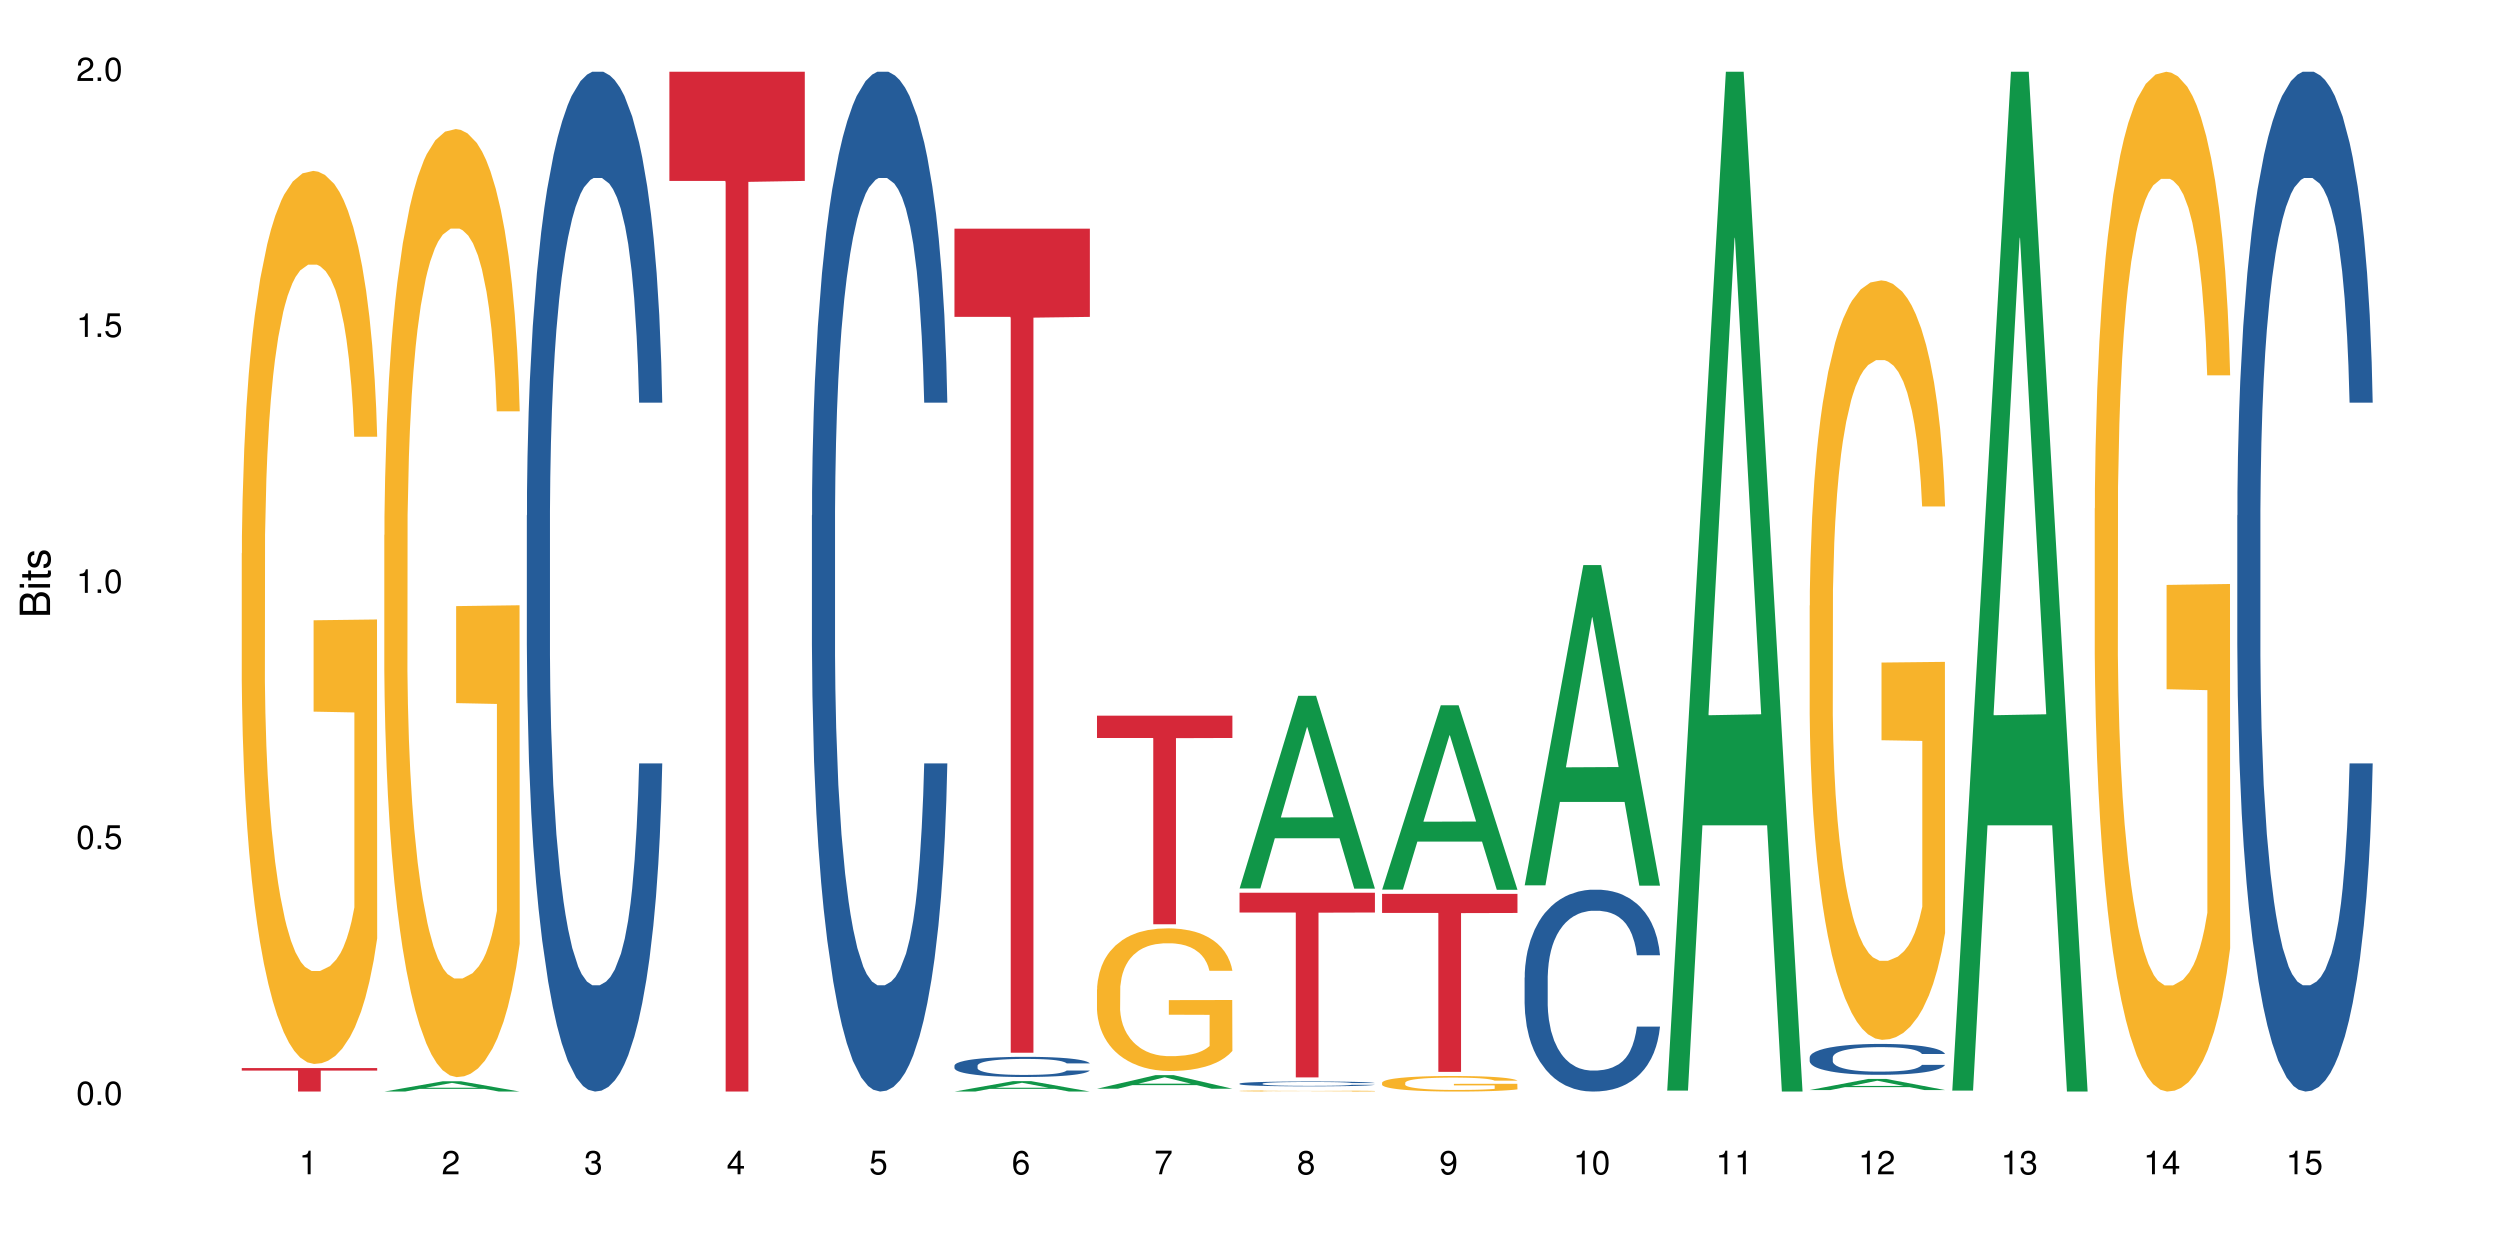 <?xml version="1.0" encoding="UTF-8"?>
<svg xmlns="http://www.w3.org/2000/svg" xmlns:xlink="http://www.w3.org/1999/xlink" width="720pt" height="360pt" viewBox="0 0 720 360" version="1.1">
<defs>
<g>
<symbol overflow="visible" id="glyph0-0">
<path style="stroke:none;" d=""/>
</symbol>
<symbol overflow="visible" id="glyph0-1">
<path style="stroke:none;" d="M 2.641 -6.797 C 2 -6.797 1.422 -6.531 1.078 -6.047 C 0.641 -5.453 0.406 -4.547 0.406 -3.297 C 0.406 -1 1.188 0.219 2.641 0.219 C 4.078 0.219 4.859 -1 4.859 -3.234 C 4.859 -4.562 4.656 -5.438 4.203 -6.047 C 3.844 -6.531 3.281 -6.797 2.641 -6.797 Z M 2.641 -6.047 C 3.547 -6.047 4 -5.125 4 -3.312 C 4 -1.375 3.562 -0.484 2.625 -0.484 C 1.734 -0.484 1.281 -1.422 1.281 -3.281 C 1.281 -5.141 1.734 -6.047 2.641 -6.047 Z M 2.641 -6.047 "/>
</symbol>
<symbol overflow="visible" id="glyph0-2">
<path style="stroke:none;" d="M 1.828 -1 L 0.828 -1 L 0.828 0 L 1.828 0 Z M 1.828 -1 "/>
</symbol>
<symbol overflow="visible" id="glyph0-3">
<path style="stroke:none;" d="M 4.562 -6.797 L 1.062 -6.797 L 0.547 -3.094 L 1.328 -3.094 C 1.719 -3.562 2.047 -3.734 2.578 -3.734 C 3.484 -3.734 4.062 -3.109 4.062 -2.094 C 4.062 -1.125 3.484 -0.531 2.578 -0.531 C 1.828 -0.531 1.375 -0.906 1.188 -1.672 L 0.328 -1.672 C 0.453 -1.109 0.547 -0.844 0.75 -0.594 C 1.125 -0.078 1.828 0.219 2.594 0.219 C 3.969 0.219 4.922 -0.781 4.922 -2.219 C 4.922 -3.562 4.031 -4.484 2.719 -4.484 C 2.25 -4.484 1.859 -4.359 1.469 -4.062 L 1.734 -5.969 L 4.562 -5.969 Z M 4.562 -6.797 "/>
</symbol>
<symbol overflow="visible" id="glyph0-4">
<path style="stroke:none;" d="M 2.484 -4.844 L 2.484 0 L 3.328 0 L 3.328 -6.797 L 2.766 -6.797 C 2.469 -5.75 2.281 -5.609 0.984 -5.453 L 0.984 -4.844 Z M 2.484 -4.844 "/>
</symbol>
<symbol overflow="visible" id="glyph0-5">
<path style="stroke:none;" d="M 4.859 -0.828 L 1.281 -0.828 C 1.359 -1.391 1.672 -1.75 2.5 -2.234 L 3.469 -2.75 C 4.406 -3.266 4.906 -3.969 4.906 -4.812 C 4.906 -5.375 4.672 -5.906 4.266 -6.266 C 3.859 -6.625 3.375 -6.797 2.719 -6.797 C 1.859 -6.797 1.219 -6.5 0.844 -5.922 C 0.609 -5.562 0.5 -5.125 0.484 -4.438 L 1.328 -4.438 C 1.359 -4.906 1.406 -5.188 1.531 -5.406 C 1.75 -5.812 2.188 -6.062 2.703 -6.062 C 3.469 -6.062 4.031 -5.516 4.031 -4.781 C 4.031 -4.25 3.719 -3.797 3.125 -3.438 L 2.234 -2.938 C 0.812 -2.141 0.406 -1.5 0.328 0 L 4.859 0 Z M 4.859 -0.828 "/>
</symbol>
<symbol overflow="visible" id="glyph0-6">
<path style="stroke:none;" d="M 2.125 -3.125 L 2.578 -3.125 C 3.516 -3.125 3.984 -2.703 3.984 -1.891 C 3.984 -1.031 3.469 -0.531 2.578 -0.531 C 1.656 -0.531 1.203 -0.984 1.156 -1.969 L 0.312 -1.969 C 0.344 -1.422 0.438 -1.078 0.609 -0.766 C 0.953 -0.109 1.625 0.219 2.547 0.219 C 3.953 0.219 4.859 -0.609 4.859 -1.906 C 4.859 -2.766 4.516 -3.25 3.703 -3.516 C 4.344 -3.766 4.656 -4.25 4.656 -4.938 C 4.656 -6.109 3.875 -6.797 2.578 -6.797 C 1.203 -6.797 0.484 -6.047 0.453 -4.609 L 1.297 -4.609 C 1.312 -5.016 1.344 -5.25 1.453 -5.453 C 1.641 -5.828 2.062 -6.062 2.594 -6.062 C 3.344 -6.062 3.797 -5.625 3.797 -4.906 C 3.797 -4.422 3.609 -4.141 3.25 -3.984 C 3.016 -3.891 2.719 -3.844 2.125 -3.844 Z M 2.125 -3.125 "/>
</symbol>
<symbol overflow="visible" id="glyph0-7">
<path style="stroke:none;" d="M 3.141 -1.625 L 3.141 0 L 3.984 0 L 3.984 -1.625 L 4.984 -1.625 L 4.984 -2.391 L 3.984 -2.391 L 3.984 -6.797 L 3.359 -6.797 L 0.266 -2.516 L 0.266 -1.625 Z M 3.141 -2.391 L 1 -2.391 L 3.141 -5.359 Z M 3.141 -2.391 "/>
</symbol>
<symbol overflow="visible" id="glyph0-8">
<path style="stroke:none;" d="M 4.781 -5.031 C 4.609 -6.141 3.891 -6.797 2.844 -6.797 C 2.094 -6.797 1.422 -6.438 1.031 -5.828 C 0.609 -5.172 0.406 -4.344 0.406 -3.094 C 0.406 -1.953 0.578 -1.234 0.984 -0.625 C 1.359 -0.078 1.953 0.219 2.703 0.219 C 3.984 0.219 4.922 -0.734 4.922 -2.078 C 4.922 -3.344 4.062 -4.234 2.844 -4.234 C 2.172 -4.234 1.641 -3.969 1.281 -3.469 C 1.281 -5.125 1.828 -6.047 2.797 -6.047 C 3.391 -6.047 3.797 -5.672 3.938 -5.031 Z M 2.734 -3.484 C 3.547 -3.484 4.062 -2.922 4.062 -2 C 4.062 -1.156 3.484 -0.531 2.703 -0.531 C 1.922 -0.531 1.328 -1.188 1.328 -2.047 C 1.328 -2.891 1.906 -3.484 2.734 -3.484 Z M 2.734 -3.484 "/>
</symbol>
<symbol overflow="visible" id="glyph0-9">
<path style="stroke:none;" d="M 4.984 -6.797 L 0.438 -6.797 L 0.438 -5.969 L 4.109 -5.969 C 2.5 -3.656 1.828 -2.234 1.328 0 L 2.219 0 C 2.594 -2.172 3.453 -4.047 4.984 -6.094 Z M 4.984 -6.797 "/>
</symbol>
<symbol overflow="visible" id="glyph0-10">
<path style="stroke:none;" d="M 3.75 -3.578 C 4.453 -4 4.688 -4.344 4.688 -4.984 C 4.688 -6.047 3.844 -6.797 2.641 -6.797 C 1.438 -6.797 0.594 -6.047 0.594 -4.984 C 0.594 -4.359 0.828 -4.016 1.516 -3.578 C 0.734 -3.203 0.359 -2.641 0.359 -1.891 C 0.359 -0.641 1.297 0.219 2.641 0.219 C 3.984 0.219 4.922 -0.641 4.922 -1.875 C 4.922 -2.641 4.531 -3.203 3.75 -3.578 Z M 2.641 -6.047 C 3.359 -6.047 3.812 -5.625 3.812 -4.969 C 3.812 -4.344 3.344 -3.922 2.641 -3.922 C 1.922 -3.922 1.453 -4.344 1.453 -4.984 C 1.453 -5.625 1.922 -6.047 2.641 -6.047 Z M 2.641 -3.203 C 3.484 -3.203 4.062 -2.672 4.062 -1.875 C 4.062 -1.062 3.484 -0.531 2.625 -0.531 C 1.797 -0.531 1.219 -1.078 1.219 -1.875 C 1.219 -2.672 1.797 -3.203 2.641 -3.203 Z M 2.641 -3.203 "/>
</symbol>
<symbol overflow="visible" id="glyph0-11">
<path style="stroke:none;" d="M 0.516 -1.547 C 0.672 -0.438 1.406 0.219 2.438 0.219 C 3.188 0.219 3.859 -0.141 4.266 -0.75 C 4.688 -1.406 4.891 -2.25 4.891 -3.484 C 4.891 -4.625 4.703 -5.359 4.312 -5.953 C 3.938 -6.5 3.344 -6.797 2.594 -6.797 C 1.297 -6.797 0.359 -5.844 0.359 -4.516 C 0.359 -3.25 1.234 -2.344 2.453 -2.344 C 3.094 -2.344 3.562 -2.578 4.016 -3.109 C 4 -1.453 3.469 -0.531 2.5 -0.531 C 1.906 -0.531 1.484 -0.906 1.359 -1.547 Z M 2.578 -6.062 C 3.375 -6.062 3.969 -5.406 3.969 -4.531 C 3.969 -3.688 3.375 -3.094 2.547 -3.094 C 1.734 -3.094 1.234 -3.672 1.234 -4.578 C 1.234 -5.438 1.797 -6.062 2.578 -6.062 Z M 2.578 -6.062 "/>
</symbol>
<symbol overflow="visible" id="glyph1-0">
<path style="stroke:none;" d=""/>
</symbol>
<symbol overflow="visible" id="glyph1-1">
<path style="stroke:none;" d="M 0 -0.953 L 0 -4.891 C 0 -5.719 -0.234 -6.344 -0.734 -6.797 C -1.188 -7.234 -1.812 -7.469 -2.5 -7.469 C -3.547 -7.469 -4.188 -7 -4.625 -5.875 C -4.984 -6.672 -5.641 -7.094 -6.531 -7.094 C -7.156 -7.094 -7.734 -6.859 -8.141 -6.391 C -8.562 -5.938 -8.75 -5.344 -8.75 -4.5 L -8.75 -0.953 Z M -4.984 -2.062 L -7.766 -2.062 L -7.766 -4.219 C -7.766 -4.844 -7.688 -5.203 -7.453 -5.5 C -7.219 -5.812 -6.859 -5.969 -6.375 -5.969 C -5.906 -5.969 -5.531 -5.812 -5.297 -5.5 C -5.062 -5.203 -4.984 -4.844 -4.984 -4.219 Z M -0.984 -2.062 L -4 -2.062 L -4 -4.781 C -4 -5.328 -3.859 -5.688 -3.578 -5.953 C -3.297 -6.219 -2.922 -6.359 -2.484 -6.359 C -2.062 -6.359 -1.688 -6.219 -1.406 -5.953 C -1.109 -5.688 -0.984 -5.328 -0.984 -4.781 Z M -0.984 -2.062 "/>
</symbol>
<symbol overflow="visible" id="glyph1-2">
<path style="stroke:none;" d="M -6.281 -1.797 L -6.281 -0.797 L 0 -0.797 L 0 -1.797 Z M -8.75 -1.797 L -8.75 -0.797 L -7.484 -0.797 L -7.484 -1.797 Z M -8.75 -1.797 "/>
</symbol>
<symbol overflow="visible" id="glyph1-3">
<path style="stroke:none;" d="M -6.281 -3.047 L -6.281 -2.016 L -8.016 -2.016 L -8.016 -1.016 L -6.281 -1.016 L -6.281 -0.172 L -5.469 -0.172 L -5.469 -1.016 L -0.719 -1.016 C -0.078 -1.016 0.281 -1.453 0.281 -2.234 C 0.281 -2.469 0.25 -2.719 0.188 -3.047 L -0.641 -3.047 C -0.609 -2.922 -0.594 -2.766 -0.594 -2.562 C -0.594 -2.141 -0.719 -2.016 -1.156 -2.016 L -5.469 -2.016 L -5.469 -3.047 Z M -6.281 -3.047 "/>
</symbol>
<symbol overflow="visible" id="glyph1-4">
<path style="stroke:none;" d="M -4.531 -5.25 C -5.766 -5.25 -6.469 -4.422 -6.469 -2.969 C -6.469 -1.516 -5.719 -0.562 -4.547 -0.562 C -3.562 -0.562 -3.094 -1.062 -2.734 -2.562 L -2.516 -3.484 C -2.344 -4.188 -2.094 -4.469 -1.625 -4.469 C -1.047 -4.469 -0.641 -3.875 -0.641 -3 C -0.641 -2.453 -0.797 -2 -1.062 -1.75 C -1.25 -1.594 -1.422 -1.531 -1.875 -1.469 L -1.875 -0.406 C -0.422 -0.453 0.281 -1.266 0.281 -2.922 C 0.281 -4.5 -0.5 -5.516 -1.719 -5.516 C -2.656 -5.516 -3.172 -4.984 -3.469 -3.734 L -3.703 -2.766 C -3.891 -1.953 -4.156 -1.609 -4.594 -1.609 C -5.172 -1.609 -5.547 -2.125 -5.547 -2.938 C -5.547 -3.75 -5.203 -4.172 -4.531 -4.203 Z M -4.531 -5.25 "/>
</symbol>
</g>
</defs>
<g id="surface42174">
<rect x="0" y="0" width="720" height="360" style="fill:rgb(100%,100%,100%);fill-opacity:1;stroke:none;"/>
<path style=" stroke:none;fill-rule:nonzero;fill:rgb(96.863%,70.196%,16.863%);fill-opacity:1;" d="M 69.629 159.379 L 69.676 159.145 L 69.676 154.445 L 69.867 143.875 L 70.344 129.312 L 70.961 117.332 L 71.625 107.938 L 72.055 103.004 L 72.77 95.957 L 73.387 90.789 L 74.957 80.219 L 76.953 70.355 L 78.047 66.125 L 79.285 62.133 L 81.043 57.672 L 81.852 56.027 L 84.324 52.27 L 87.133 49.918 L 90.223 49.215 L 91.648 49.449 L 93.598 50.391 L 96.262 52.973 L 97.785 55.32 L 98.973 57.672 L 100.211 60.723 L 101.73 65.422 L 103.16 71.059 L 104.301 76.695 L 105.441 83.742 L 106.391 91.262 L 107.199 99.48 L 107.914 109.348 L 108.344 117.566 L 108.629 125.789 L 102.016 125.789 L 101.637 117.566 L 101.207 111.227 L 100.496 103.473 L 99.781 97.836 L 99.066 93.375 L 97.738 87.266 L 96.594 83.508 L 95.168 80.219 L 93.789 78.105 L 92.219 76.695 L 91.27 76.227 L 88.746 76.227 L 86.465 77.871 L 85.133 79.75 L 84.184 81.629 L 82.852 85.152 L 82.043 87.973 L 81.566 89.852 L 80.141 97.133 L 79.188 103.711 L 78.664 108.172 L 78 115.219 L 77.523 121.562 L 77 130.957 L 76.715 138.004 L 76.336 153.977 L 76.289 196.258 L 76.43 205.184 L 76.715 214.812 L 77.098 223.27 L 77.668 232.195 L 78.238 239.008 L 79.234 248.168 L 80.094 254.273 L 80.758 258.27 L 82.043 264.609 L 82.566 266.723 L 83.801 270.953 L 85.086 274.238 L 86.656 277.059 L 87.844 278.469 L 89.746 279.645 L 92.172 279.645 L 95.027 278.234 L 96.832 276.355 L 98.07 274.477 L 98.879 272.832 L 99.875 270.246 L 100.59 267.898 L 101.258 265.312 L 102.062 261.32 L 102.062 205.184 L 90.316 204.949 L 90.316 178.641 L 108.578 178.406 L 108.629 270.246 L 107.629 276.59 L 106.391 282.695 L 105.203 287.395 L 103.965 291.387 L 102.207 295.852 L 100.781 298.668 L 98.594 301.957 L 96.594 304.07 L 94.504 305.48 L 92.648 306.184 L 90.461 306.422 L 88.512 305.949 L 86.418 304.543 L 84.754 302.66 L 83.23 300.312 L 81.711 297.258 L 79.809 292.328 L 78.57 288.332 L 77.285 283.402 L 76.004 277.527 L 74.859 271.188 L 74.102 266.254 L 73.34 260.617 L 72.531 253.57 L 71.77 245.582 L 71.199 238.301 L 70.676 230.082 L 70.297 222.328 L 69.914 211.758 L 69.723 203.305 L 69.629 196.02 Z M 69.629 159.379 "/>
<path style=" stroke:none;fill-rule:nonzero;fill:rgb(83.922%,15.686%,22.353%);fill-opacity:1;" d="M 69.629 307.602 L 108.629 307.602 L 108.629 308.324 L 92.375 308.332 L 92.375 314.371 L 85.836 314.371 L 85.836 308.336 L 85.742 308.324 L 69.629 308.324 Z M 69.629 307.602 "/>
<path style=" stroke:none;fill-rule:nonzero;fill:rgb(6.275%,58.824%,28.235%);fill-opacity:1;" d="M 110.68 314.367 L 110.723 314.363 L 127.598 311.395 L 132.719 311.395 L 149.68 314.371 L 143.719 314.371 L 139.469 313.594 L 120.848 313.594 L 116.68 314.367 L 110.68 314.367 L 122.637 313.273 L 137.762 313.27 L 130.223 311.883 L 130.137 311.879 L 130.055 311.887 L 122.598 313.27 L 122.637 313.273 Z M 110.68 314.367 "/>
<path style=" stroke:none;fill-rule:nonzero;fill:rgb(96.863%,70.196%,16.863%);fill-opacity:1;" d="M 110.68 154.113 L 110.727 153.863 L 110.727 148.879 L 110.918 137.656 L 111.395 122.195 L 112.012 109.48 L 112.676 99.504 L 113.105 94.266 L 113.82 86.785 L 114.438 81.301 L 116.008 70.078 L 118.004 59.605 L 119.098 55.117 L 120.336 50.879 L 122.094 46.141 L 122.902 44.395 L 125.375 40.406 L 128.18 37.91 L 131.273 37.164 L 132.699 37.414 L 134.648 38.41 L 137.312 41.152 L 138.836 43.648 L 140.023 46.141 L 141.262 49.383 L 142.781 54.371 L 144.207 60.355 L 145.352 66.34 L 146.492 73.82 L 147.441 81.801 L 148.25 90.527 L 148.965 101 L 149.395 109.727 L 149.68 118.457 L 143.066 118.457 L 142.688 109.727 L 142.258 102.996 L 141.547 94.766 L 140.832 88.781 L 140.117 84.043 L 138.789 77.559 L 137.645 73.57 L 136.219 70.078 L 134.84 67.836 L 133.27 66.34 L 132.32 65.84 L 129.797 65.84 L 127.516 67.586 L 126.184 69.582 L 125.234 71.574 L 123.902 75.316 L 123.094 78.309 L 122.617 80.305 L 121.191 88.035 L 120.238 95.016 L 119.715 99.754 L 119.051 107.234 L 118.574 113.969 L 118.051 123.941 L 117.766 131.422 L 117.387 148.379 L 117.34 193.266 L 117.48 202.742 L 117.766 212.965 L 118.148 221.941 L 118.719 231.418 L 119.289 238.648 L 120.285 248.375 L 121.145 254.855 L 121.809 259.098 L 123.094 265.828 L 123.617 268.074 L 124.852 272.562 L 126.137 276.055 L 127.707 279.047 L 128.895 280.543 L 130.797 281.789 L 133.223 281.789 L 136.078 280.293 L 137.883 278.297 L 139.121 276.301 L 139.93 274.559 L 140.926 271.812 L 141.641 269.32 L 142.305 266.578 L 143.113 262.34 L 143.113 202.742 L 131.367 202.492 L 131.367 174.562 L 149.629 174.312 L 149.68 271.812 L 148.68 278.547 L 147.441 285.031 L 146.254 290.016 L 145.016 294.258 L 143.258 298.996 L 141.832 301.988 L 139.645 305.477 L 137.645 307.723 L 135.555 309.219 L 133.699 309.965 L 131.512 310.215 L 129.562 309.719 L 127.469 308.223 L 125.805 306.227 L 124.281 303.73 L 122.762 300.492 L 120.859 295.254 L 119.621 291.016 L 118.336 285.777 L 117.055 279.543 L 115.91 272.812 L 115.152 267.574 L 114.391 261.59 L 113.582 254.109 L 112.82 245.629 L 112.25 237.902 L 111.727 229.172 L 111.348 220.945 L 110.965 209.723 L 110.773 200.746 L 110.68 193.016 Z M 110.68 154.113 "/>
<path style=" stroke:none;fill-rule:nonzero;fill:rgb(14.51%,36.078%,60%);fill-opacity:1;" d="M 151.73 148.457 L 151.777 148.188 L 151.777 141.742 L 151.922 131.543 L 152.254 118.656 L 152.586 109.797 L 153.441 93.957 L 154.633 78.652 L 155.867 66.84 L 156.773 59.859 L 157.582 54.492 L 159.434 44.559 L 160.625 39.457 L 161.91 34.891 L 163.477 30.328 L 164.617 27.645 L 167.188 23.348 L 169.09 21.469 L 170.562 20.664 L 173.75 20.664 L 175.652 21.738 L 177.031 23.078 L 178.555 25.227 L 179.84 27.645 L 182.074 33.551 L 184.07 41.066 L 184.973 45.363 L 186.402 53.684 L 187.496 61.738 L 188.254 68.719 L 189.113 78.652 L 189.871 90.734 L 190.445 104.426 L 190.73 115.969 L 184.07 115.969 L 183.738 105.23 L 183.355 96.91 L 182.645 85.902 L 181.93 78.117 L 180.934 70.332 L 180.027 65.23 L 178.793 60.129 L 177.699 56.906 L 176.555 54.492 L 175.461 52.879 L 173.371 51.27 L 170.945 51.27 L 170.039 51.805 L 168.188 53.953 L 167.188 55.832 L 165.762 59.59 L 164.762 63.082 L 163.574 68.449 L 162.766 73.016 L 161.766 79.996 L 161.051 86.172 L 160.242 95.031 L 159.77 101.742 L 159.34 109.258 L 158.961 118.117 L 158.676 127.516 L 158.484 137.449 L 158.391 147.113 L 158.391 188.727 L 158.484 198.391 L 158.723 209.668 L 159.34 226.043 L 160.242 240.273 L 161.289 251.547 L 162.289 259.602 L 162.859 263.359 L 163.621 267.656 L 164.809 273.027 L 166.52 278.395 L 167.52 280.543 L 169.043 282.691 L 170.613 283.766 L 172.703 283.766 L 174.559 282.691 L 175.797 281.348 L 177.078 279.199 L 178.84 274.637 L 179.934 270.34 L 180.883 265.242 L 181.598 260.141 L 182.074 255.844 L 182.785 247.52 L 183.355 238.395 L 183.785 228.996 L 184.07 219.867 L 190.73 219.867 L 190.445 230.609 L 190.016 241.078 L 189.586 248.863 L 188.922 258.262 L 188.16 266.582 L 187.066 275.98 L 186.164 282.152 L 184.973 288.867 L 183.879 293.969 L 182.691 298.531 L 180.934 303.898 L 179.789 306.586 L 178.555 309 L 177.078 311.148 L 175.227 313.027 L 173.227 314.102 L 171.371 314.371 L 169.375 313.832 L 167.902 312.762 L 165.949 310.344 L 163.523 305.512 L 161.766 300.41 L 160.387 295.309 L 159.199 289.941 L 157.867 282.691 L 156.152 270.879 L 155.105 261.75 L 154.395 254.234 L 153.586 243.762 L 153.016 234.367 L 152.348 219.332 L 151.875 200.27 L 151.73 185.504 Z M 151.73 148.457 "/>
<path style=" stroke:none;fill-rule:nonzero;fill:rgb(83.922%,15.686%,22.353%);fill-opacity:1;" d="M 192.781 20.664 L 231.781 20.664 L 231.781 52.102 L 215.527 52.379 L 215.527 314.371 L 208.988 314.371 L 208.988 52.652 L 208.891 52.102 L 192.781 52.102 Z M 192.781 20.664 "/>
<path style=" stroke:none;fill-rule:nonzero;fill:rgb(14.51%,36.078%,60%);fill-opacity:1;" d="M 233.832 148.457 L 233.879 148.188 L 233.879 141.742 L 234.023 131.543 L 234.355 118.656 L 234.688 109.797 L 235.543 93.957 L 236.734 78.652 L 237.969 66.84 L 238.875 59.859 L 239.684 54.492 L 241.535 44.559 L 242.727 39.457 L 244.008 34.891 L 245.578 30.328 L 246.719 27.645 L 249.289 23.348 L 251.191 21.469 L 252.664 20.664 L 255.852 20.664 L 257.754 21.738 L 259.133 23.078 L 260.656 25.227 L 261.938 27.645 L 264.176 33.551 L 266.172 41.066 L 267.074 45.363 L 268.504 53.684 L 269.598 61.738 L 270.355 68.719 L 271.215 78.652 L 271.973 90.734 L 272.543 104.426 L 272.832 115.969 L 266.172 115.969 L 265.84 105.23 L 265.457 96.91 L 264.746 85.902 L 264.031 78.117 L 263.031 70.332 L 262.129 65.23 L 260.895 60.129 L 259.801 56.906 L 258.656 54.492 L 257.562 52.879 L 255.473 51.27 L 253.047 51.27 L 252.141 51.805 L 250.289 53.953 L 249.289 55.832 L 247.863 59.59 L 246.863 63.082 L 245.676 68.449 L 244.867 73.016 L 243.867 79.996 L 243.152 86.172 L 242.344 95.031 L 241.871 101.742 L 241.441 109.258 L 241.062 118.117 L 240.777 127.516 L 240.586 137.449 L 240.492 147.113 L 240.492 188.727 L 240.586 198.391 L 240.824 209.668 L 241.441 226.043 L 242.344 240.273 L 243.391 251.547 L 244.391 259.602 L 244.961 263.359 L 245.723 267.656 L 246.91 273.027 L 248.621 278.395 L 249.621 280.543 L 251.145 282.691 L 252.711 283.766 L 254.805 283.766 L 256.66 282.691 L 257.898 281.348 L 259.18 279.199 L 260.941 274.637 L 262.035 270.34 L 262.984 265.242 L 263.699 260.141 L 264.176 255.844 L 264.887 247.52 L 265.457 238.395 L 265.887 228.996 L 266.172 219.867 L 272.832 219.867 L 272.543 230.609 L 272.117 241.078 L 271.688 248.863 L 271.023 258.262 L 270.262 266.582 L 269.168 275.98 L 268.266 282.152 L 267.074 288.867 L 265.98 293.969 L 264.793 298.531 L 263.031 303.898 L 261.891 306.586 L 260.656 309 L 259.18 311.148 L 257.324 313.027 L 255.328 314.102 L 253.473 314.371 L 251.477 313.832 L 250.004 312.762 L 248.051 310.344 L 245.625 305.512 L 243.867 300.41 L 242.488 295.309 L 241.297 289.941 L 239.969 282.691 L 238.254 270.879 L 237.207 261.75 L 236.496 254.234 L 235.688 243.762 L 235.117 234.367 L 234.449 219.332 L 233.977 200.27 L 233.832 185.504 Z M 233.832 148.457 "/>
<path style=" stroke:none;fill-rule:nonzero;fill:rgb(6.275%,58.824%,28.235%);fill-opacity:1;" d="M 274.883 314.367 L 274.926 314.363 L 291.797 311.359 L 296.922 311.359 L 313.883 314.371 L 307.922 314.371 L 303.672 313.586 L 285.051 313.586 L 280.883 314.367 L 274.883 314.367 L 286.84 313.258 L 301.965 313.258 L 294.422 311.852 L 294.34 311.848 L 294.258 311.855 L 286.801 313.258 L 286.84 313.258 Z M 274.883 314.367 "/>
<path style=" stroke:none;fill-rule:nonzero;fill:rgb(14.51%,36.078%,60%);fill-opacity:1;" d="M 274.883 306.898 L 274.93 306.891 L 274.93 306.766 L 275.074 306.562 L 275.406 306.309 L 275.738 306.133 L 276.594 305.82 L 277.785 305.516 L 279.02 305.281 L 279.926 305.145 L 280.734 305.039 L 282.586 304.844 L 283.777 304.742 L 285.059 304.652 L 286.629 304.562 L 287.77 304.508 L 290.34 304.422 L 292.242 304.387 L 293.715 304.371 L 296.902 304.371 L 298.805 304.391 L 300.184 304.418 L 301.707 304.461 L 302.988 304.508 L 305.227 304.625 L 307.223 304.773 L 308.125 304.859 L 309.555 305.023 L 310.648 305.184 L 311.406 305.32 L 312.266 305.516 L 313.023 305.754 L 313.594 306.027 L 313.883 306.254 L 307.223 306.254 L 306.891 306.043 L 306.508 305.879 L 305.797 305.66 L 305.082 305.508 L 304.082 305.352 L 303.18 305.25 L 301.945 305.148 L 300.852 305.086 L 299.707 305.039 L 298.613 305.008 L 296.523 304.977 L 294.098 304.977 L 293.191 304.984 L 291.34 305.027 L 290.34 305.066 L 288.914 305.141 L 287.914 305.207 L 286.727 305.316 L 285.918 305.406 L 284.918 305.543 L 284.203 305.664 L 283.395 305.84 L 282.922 305.973 L 282.492 306.121 L 282.113 306.297 L 281.828 306.484 L 281.637 306.68 L 281.539 306.871 L 281.539 307.695 L 281.637 307.883 L 281.875 308.109 L 282.492 308.43 L 283.395 308.711 L 284.441 308.938 L 285.441 309.094 L 286.012 309.168 L 286.773 309.254 L 287.961 309.359 L 289.672 309.465 L 290.672 309.508 L 292.195 309.551 L 293.762 309.574 L 295.855 309.574 L 297.711 309.551 L 298.949 309.523 L 300.23 309.484 L 301.992 309.391 L 303.086 309.309 L 304.035 309.207 L 304.75 309.105 L 305.227 309.02 L 305.938 308.855 L 306.508 308.676 L 306.938 308.488 L 307.223 308.309 L 313.883 308.309 L 313.594 308.523 L 313.168 308.73 L 312.738 308.883 L 312.074 309.07 L 311.312 309.234 L 310.219 309.418 L 309.316 309.539 L 308.125 309.672 L 307.031 309.773 L 305.844 309.863 L 304.082 309.973 L 302.941 310.023 L 301.707 310.07 L 300.23 310.113 L 298.375 310.152 L 296.379 310.172 L 294.523 310.18 L 292.527 310.168 L 291.051 310.145 L 289.102 310.098 L 286.676 310.004 L 284.918 309.902 L 283.539 309.801 L 282.348 309.695 L 281.02 309.551 L 279.305 309.316 L 278.258 309.137 L 277.547 308.988 L 276.738 308.781 L 276.168 308.598 L 275.5 308.297 L 275.027 307.922 L 274.883 307.629 Z M 274.883 306.898 "/>
<path style=" stroke:none;fill-rule:nonzero;fill:rgb(83.922%,15.686%,22.353%);fill-opacity:1;" d="M 274.883 65.855 L 313.883 65.855 L 313.883 91.262 L 297.629 91.484 L 297.629 303.191 L 291.09 303.191 L 291.09 91.707 L 290.992 91.262 L 274.883 91.262 Z M 274.883 65.855 "/>
<path style=" stroke:none;fill-rule:nonzero;fill:rgb(6.275%,58.824%,28.235%);fill-opacity:1;" d="M 315.934 313.551 L 315.977 313.547 L 332.848 309.629 L 337.973 309.629 L 354.93 313.555 L 348.973 313.555 L 344.723 312.527 L 326.102 312.527 L 321.934 313.551 L 315.934 313.551 L 327.891 312.105 L 343.016 312.102 L 335.473 310.27 L 335.391 310.266 L 335.309 310.277 L 327.848 312.102 L 327.891 312.105 Z M 315.934 313.551 "/>
<path style=" stroke:none;fill-rule:nonzero;fill:rgb(96.863%,70.196%,16.863%);fill-opacity:1;" d="M 315.934 284.961 L 315.98 284.922 L 315.98 284.172 L 316.172 282.484 L 316.648 280.156 L 317.266 278.242 L 317.93 276.742 L 318.359 275.953 L 319.074 274.828 L 319.691 274.004 L 321.262 272.312 L 323.258 270.738 L 324.352 270.062 L 325.586 269.426 L 327.348 268.711 L 328.156 268.449 L 330.629 267.848 L 333.434 267.473 L 336.527 267.359 L 337.953 267.398 L 339.902 267.547 L 342.566 267.961 L 344.09 268.336 L 345.277 268.711 L 346.516 269.199 L 348.035 269.949 L 349.461 270.852 L 350.605 271.75 L 351.746 272.875 L 352.695 274.078 L 353.504 275.391 L 354.219 276.969 L 354.645 278.281 L 354.93 279.594 L 348.32 279.594 L 347.941 278.281 L 347.512 277.266 L 346.801 276.027 L 346.086 275.129 L 345.371 274.414 L 344.039 273.441 L 342.898 272.84 L 341.473 272.312 L 340.094 271.977 L 338.523 271.75 L 337.574 271.676 L 335.051 271.676 L 332.77 271.938 L 331.438 272.238 L 330.488 272.539 L 329.156 273.102 L 328.348 273.551 L 327.871 273.852 L 326.445 275.016 L 325.492 276.066 L 324.969 276.781 L 324.305 277.906 L 323.828 278.918 L 323.305 280.418 L 323.02 281.543 L 322.641 284.098 L 322.59 290.852 L 322.734 292.277 L 323.02 293.816 L 323.398 295.164 L 323.973 296.59 L 324.543 297.68 L 325.539 299.145 L 326.395 300.117 L 327.062 300.758 L 328.348 301.77 L 328.871 302.109 L 330.105 302.781 L 331.391 303.309 L 332.961 303.758 L 334.148 303.984 L 336.051 304.172 L 338.477 304.172 L 341.328 303.945 L 343.137 303.645 L 344.375 303.348 L 345.184 303.082 L 346.18 302.672 L 346.895 302.297 L 347.559 301.883 L 348.367 301.246 L 348.367 292.277 L 336.621 292.238 L 336.621 288.035 L 354.883 288 L 354.93 302.672 L 353.934 303.684 L 352.695 304.66 L 351.508 305.41 L 350.27 306.047 L 348.512 306.762 L 347.086 307.211 L 344.898 307.734 L 342.898 308.074 L 340.809 308.301 L 338.953 308.41 L 336.766 308.449 L 334.812 308.375 L 332.723 308.148 L 331.059 307.848 L 329.535 307.473 L 328.012 306.984 L 326.109 306.199 L 324.875 305.559 L 323.59 304.773 L 322.305 303.832 L 321.164 302.82 L 320.402 302.031 L 319.645 301.133 L 318.836 300.008 L 318.074 298.73 L 317.504 297.566 L 316.98 296.254 L 316.598 295.016 L 316.219 293.328 L 316.027 291.977 L 315.934 290.812 Z M 315.934 284.961 "/>
<path style=" stroke:none;fill-rule:nonzero;fill:rgb(83.922%,15.686%,22.353%);fill-opacity:1;" d="M 315.934 206.105 L 354.93 206.105 L 354.93 212.535 L 338.68 212.59 L 338.68 266.18 L 332.141 266.18 L 332.141 212.648 L 332.043 212.535 L 315.934 212.535 Z M 315.934 206.105 "/>
<path style=" stroke:none;fill-rule:nonzero;fill:rgb(6.275%,58.824%,28.235%);fill-opacity:1;" d="M 356.984 255.875 L 357.027 255.824 L 373.898 200.383 L 379.023 200.383 L 395.98 255.93 L 390.023 255.93 L 385.773 241.43 L 367.148 241.43 L 362.984 255.875 L 356.984 255.875 L 368.941 235.43 L 384.066 235.379 L 376.523 209.457 L 376.441 209.406 L 376.359 209.562 L 368.898 235.379 L 368.941 235.43 Z M 356.984 255.875 "/>
<path style=" stroke:none;fill-rule:nonzero;fill:rgb(14.51%,36.078%,60%);fill-opacity:1;" d="M 356.984 312.078 L 357.031 312.074 L 357.031 312.043 L 357.176 311.996 L 357.508 311.934 L 357.84 311.891 L 358.695 311.816 L 359.887 311.742 L 361.121 311.688 L 362.023 311.656 L 362.832 311.629 L 364.688 311.582 L 365.879 311.559 L 367.16 311.535 L 368.73 311.516 L 369.871 311.5 L 372.441 311.48 L 374.344 311.473 L 375.816 311.469 L 379.004 311.469 L 380.906 311.473 L 382.285 311.48 L 383.809 311.488 L 385.09 311.5 L 387.328 311.527 L 389.324 311.566 L 390.227 311.586 L 391.656 311.625 L 392.75 311.664 L 393.508 311.695 L 394.367 311.742 L 395.125 311.801 L 395.695 311.867 L 395.98 311.922 L 389.324 311.922 L 388.992 311.871 L 388.609 311.832 L 387.898 311.777 L 387.184 311.742 L 386.184 311.703 L 385.281 311.68 L 384.047 311.656 L 382.953 311.641 L 381.809 311.629 L 380.715 311.621 L 378.625 311.613 L 376.199 311.613 L 375.293 311.617 L 373.438 311.625 L 372.441 311.637 L 371.016 311.652 L 370.016 311.668 L 368.828 311.695 L 368.02 311.719 L 367.02 311.75 L 366.305 311.781 L 365.496 311.82 L 365.023 311.855 L 364.594 311.891 L 364.215 311.934 L 363.926 311.977 L 363.738 312.023 L 363.641 312.07 L 363.641 312.27 L 363.738 312.312 L 363.977 312.367 L 364.594 312.445 L 365.496 312.516 L 366.543 312.566 L 367.543 312.605 L 368.113 312.625 L 368.875 312.645 L 370.062 312.668 L 371.773 312.695 L 372.773 312.707 L 374.297 312.715 L 375.863 312.723 L 377.957 312.723 L 379.812 312.715 L 381.047 312.711 L 382.332 312.699 L 384.094 312.676 L 385.188 312.656 L 386.137 312.633 L 386.852 312.609 L 387.328 312.586 L 388.039 312.547 L 388.609 312.504 L 389.039 312.461 L 389.324 312.418 L 395.98 312.418 L 395.695 312.469 L 395.27 312.516 L 394.84 312.555 L 394.176 312.598 L 393.414 312.641 L 392.32 312.684 L 391.418 312.715 L 390.227 312.746 L 389.133 312.77 L 387.945 312.793 L 386.184 312.816 L 385.043 312.828 L 383.809 312.84 L 382.332 312.852 L 380.477 312.859 L 378.48 312.867 L 376.625 312.867 L 374.629 312.863 L 373.152 312.859 L 371.203 312.848 L 368.777 312.824 L 367.02 312.801 L 365.641 312.777 L 364.449 312.75 L 363.121 312.715 L 361.406 312.66 L 360.359 312.617 L 359.648 312.582 L 358.84 312.531 L 358.27 312.484 L 357.602 312.414 L 357.125 312.324 L 356.984 312.254 Z M 356.984 312.078 "/>
<path style=" stroke:none;fill-rule:nonzero;fill:rgb(96.863%,70.196%,16.863%);fill-opacity:1;" d="M 356.984 314.184 L 357.031 314.184 L 357.031 314.18 L 357.223 314.164 L 357.699 314.148 L 358.316 314.133 L 358.98 314.121 L 359.41 314.113 L 360.121 314.105 L 360.742 314.098 L 362.312 314.086 L 364.309 314.074 L 365.402 314.066 L 366.637 314.062 L 368.398 314.059 L 369.207 314.055 L 371.68 314.051 L 374.484 314.047 L 380.953 314.047 L 383.617 314.051 L 385.141 314.055 L 386.328 314.059 L 387.562 314.062 L 389.086 314.066 L 390.512 314.074 L 391.656 314.082 L 392.797 314.09 L 393.746 314.098 L 394.555 314.109 L 395.27 314.121 L 395.695 314.133 L 395.98 314.145 L 389.371 314.145 L 388.992 314.133 L 388.562 314.125 L 387.852 314.113 L 387.137 314.109 L 386.422 314.102 L 385.09 314.094 L 383.949 314.09 L 382.523 314.086 L 381.145 314.082 L 373.82 314.082 L 372.488 314.086 L 371.535 314.086 L 370.207 314.09 L 369.398 314.094 L 368.922 314.098 L 367.496 314.105 L 366.543 314.113 L 366.02 314.121 L 365.355 314.129 L 364.879 314.137 L 364.355 314.148 L 364.07 314.156 L 363.691 314.18 L 363.641 314.23 L 363.785 314.242 L 364.07 314.254 L 364.449 314.266 L 365.023 314.277 L 365.594 314.285 L 366.59 314.297 L 367.445 314.305 L 368.113 314.309 L 369.398 314.316 L 369.922 314.32 L 371.156 314.324 L 372.441 314.328 L 374.012 314.332 L 375.199 314.336 L 382.379 314.336 L 384.188 314.332 L 385.426 314.332 L 386.234 314.328 L 387.23 314.324 L 387.945 314.32 L 388.609 314.32 L 389.418 314.312 L 389.418 314.242 L 377.672 314.242 L 377.672 314.211 L 395.934 314.211 L 395.98 314.324 L 394.984 314.332 L 393.746 314.34 L 392.559 314.348 L 391.32 314.352 L 389.562 314.355 L 388.137 314.359 L 385.949 314.363 L 383.949 314.367 L 381.855 314.371 L 375.863 314.371 L 373.773 314.367 L 372.109 314.367 L 369.062 314.359 L 367.16 314.352 L 365.926 314.348 L 364.641 314.34 L 363.355 314.336 L 362.215 314.328 L 361.453 314.32 L 360.695 314.312 L 359.887 314.305 L 359.125 314.293 L 358.555 314.285 L 358.031 314.273 L 357.648 314.266 L 357.27 314.25 L 357.078 314.242 L 356.984 314.23 Z M 356.984 314.184 "/>
<path style=" stroke:none;fill-rule:nonzero;fill:rgb(83.922%,15.686%,22.353%);fill-opacity:1;" d="M 356.984 257.105 L 395.98 257.105 L 395.98 262.801 L 379.73 262.852 L 379.73 310.289 L 373.191 310.289 L 373.191 262.898 L 373.094 262.801 L 356.984 262.801 Z M 356.984 257.105 "/>
<path style=" stroke:none;fill-rule:nonzero;fill:rgb(6.275%,58.824%,28.235%);fill-opacity:1;" d="M 398.035 256.211 L 398.078 256.16 L 414.949 203.109 L 420.074 203.109 L 437.031 256.262 L 431.074 256.262 L 426.824 242.387 L 408.199 242.387 L 404.035 256.211 L 398.035 256.211 L 409.992 236.648 L 425.117 236.598 L 417.574 211.793 L 417.492 211.742 L 417.41 211.895 L 409.949 236.598 L 409.992 236.648 Z M 398.035 256.211 "/>
<path style=" stroke:none;fill-rule:nonzero;fill:rgb(96.863%,70.196%,16.863%);fill-opacity:1;" d="M 398.035 311.809 L 398.082 311.805 L 398.082 311.723 L 398.273 311.535 L 398.75 311.281 L 399.367 311.074 L 400.031 310.91 L 400.461 310.824 L 401.172 310.699 L 401.793 310.609 L 403.363 310.426 L 405.359 310.254 L 406.453 310.18 L 407.688 310.113 L 409.449 310.035 L 410.258 310.004 L 412.73 309.938 L 415.535 309.898 L 418.629 309.887 L 420.055 309.891 L 422.004 309.906 L 424.668 309.953 L 426.191 309.992 L 427.379 310.035 L 428.613 310.086 L 430.137 310.168 L 431.562 310.266 L 432.707 310.367 L 433.848 310.488 L 434.797 310.621 L 435.605 310.762 L 436.32 310.934 L 436.746 311.078 L 437.031 311.223 L 430.422 311.223 L 430.043 311.078 L 429.613 310.969 L 428.902 310.832 L 428.188 310.734 L 427.473 310.656 L 426.141 310.551 L 425 310.484 L 423.574 310.426 L 422.195 310.391 L 420.625 310.367 L 419.676 310.355 L 417.152 310.355 L 414.871 310.387 L 413.539 310.418 L 412.586 310.453 L 411.258 310.512 L 410.449 310.562 L 409.973 310.594 L 408.547 310.723 L 407.594 310.836 L 407.07 310.914 L 406.406 311.035 L 405.93 311.148 L 405.406 311.312 L 405.121 311.434 L 404.742 311.711 L 404.691 312.449 L 404.836 312.605 L 405.121 312.773 L 405.5 312.922 L 406.07 313.078 L 406.645 313.195 L 407.641 313.355 L 408.496 313.461 L 409.164 313.531 L 410.449 313.641 L 410.973 313.68 L 412.207 313.754 L 413.492 313.809 L 415.062 313.859 L 416.25 313.883 L 418.152 313.902 L 420.578 313.902 L 423.43 313.879 L 425.238 313.848 L 426.477 313.812 L 427.285 313.785 L 428.281 313.738 L 428.996 313.699 L 429.66 313.652 L 430.469 313.586 L 430.469 312.605 L 418.723 312.602 L 418.723 312.145 L 436.984 312.137 L 437.031 313.738 L 436.035 313.852 L 434.797 313.957 L 433.609 314.039 L 432.371 314.109 L 430.613 314.188 L 429.188 314.234 L 427 314.293 L 425 314.328 L 422.906 314.355 L 421.055 314.367 L 418.867 314.371 L 416.914 314.363 L 414.824 314.34 L 413.16 314.305 L 411.637 314.266 L 410.113 314.211 L 408.211 314.125 L 406.977 314.055 L 405.691 313.969 L 404.406 313.867 L 403.266 313.758 L 402.504 313.672 L 401.746 313.57 L 400.938 313.449 L 400.176 313.309 L 399.605 313.184 L 399.082 313.039 L 398.699 312.906 L 398.32 312.719 L 398.129 312.574 L 398.035 312.445 Z M 398.035 311.809 "/>
<path style=" stroke:none;fill-rule:nonzero;fill:rgb(83.922%,15.686%,22.353%);fill-opacity:1;" d="M 398.035 257.441 L 437.031 257.441 L 437.031 262.93 L 420.781 262.977 L 420.781 308.707 L 414.242 308.707 L 414.242 263.023 L 414.145 262.93 L 398.035 262.93 Z M 398.035 257.441 "/>
<path style=" stroke:none;fill-rule:nonzero;fill:rgb(6.275%,58.824%,28.235%);fill-opacity:1;" d="M 439.086 254.98 L 439.129 254.895 L 456 162.73 L 461.125 162.73 L 478.082 255.066 L 472.125 255.066 L 467.875 230.965 L 449.25 230.965 L 445.086 254.98 L 439.086 254.98 L 451.043 220.992 L 466.168 220.906 L 458.625 177.816 L 458.543 177.73 L 458.461 177.988 L 451 220.906 L 451.043 220.992 Z M 439.086 254.98 "/>
<path style=" stroke:none;fill-rule:nonzero;fill:rgb(14.51%,36.078%,60%);fill-opacity:1;" d="M 439.086 281.535 L 439.133 281.484 L 439.133 280.207 L 439.277 278.188 L 439.609 275.641 L 439.941 273.887 L 440.797 270.75 L 441.988 267.723 L 443.223 265.387 L 444.125 264.004 L 444.934 262.941 L 446.789 260.977 L 447.98 259.965 L 449.262 259.062 L 450.832 258.16 L 451.973 257.629 L 454.543 256.777 L 456.445 256.406 L 457.918 256.246 L 461.105 256.246 L 463.008 256.461 L 464.387 256.727 L 465.91 257.148 L 467.191 257.629 L 469.43 258.797 L 471.426 260.285 L 472.328 261.137 L 473.754 262.781 L 474.852 264.375 L 475.609 265.758 L 476.465 267.723 L 477.227 270.113 L 477.797 272.824 L 478.082 275.109 L 471.426 275.109 L 471.094 272.984 L 470.711 271.336 L 470 269.156 L 469.285 267.617 L 468.285 266.074 L 467.383 265.066 L 466.145 264.059 L 465.051 263.418 L 463.91 262.941 L 462.816 262.621 L 460.727 262.305 L 458.301 262.305 L 457.395 262.41 L 455.539 262.836 L 454.543 263.207 L 453.117 263.949 L 452.117 264.641 L 450.926 265.703 L 450.117 266.605 L 449.121 267.988 L 448.406 269.211 L 447.598 270.965 L 447.121 272.293 L 446.695 273.781 L 446.312 275.531 L 446.027 277.391 L 445.84 279.359 L 445.742 281.27 L 445.742 289.508 L 445.84 291.418 L 446.078 293.648 L 446.695 296.891 L 447.598 299.707 L 448.645 301.938 L 449.645 303.531 L 450.215 304.277 L 450.977 305.125 L 452.164 306.188 L 453.875 307.25 L 454.875 307.676 L 456.398 308.102 L 457.965 308.312 L 460.059 308.312 L 461.914 308.102 L 463.148 307.836 L 464.434 307.41 L 466.195 306.508 L 467.289 305.656 L 468.238 304.648 L 468.953 303.637 L 469.43 302.789 L 470.141 301.141 L 470.711 299.336 L 471.141 297.477 L 471.426 295.668 L 478.082 295.668 L 477.797 297.793 L 477.371 299.867 L 476.941 301.406 L 476.277 303.266 L 475.516 304.914 L 474.422 306.773 L 473.52 307.996 L 472.328 309.324 L 471.234 310.332 L 470.047 311.234 L 468.285 312.297 L 467.145 312.828 L 465.91 313.309 L 464.434 313.734 L 462.578 314.105 L 460.582 314.316 L 458.727 314.371 L 456.73 314.266 L 455.254 314.051 L 453.305 313.574 L 450.879 312.617 L 449.121 311.609 L 447.742 310.598 L 446.551 309.535 L 445.219 308.102 L 443.508 305.762 L 442.461 303.957 L 441.75 302.469 L 440.941 300.398 L 440.371 298.539 L 439.703 295.562 L 439.227 291.789 L 439.086 288.867 Z M 439.086 281.535 "/>
<path style=" stroke:none;fill-rule:nonzero;fill:rgb(6.275%,58.824%,28.235%);fill-opacity:1;" d="M 480.137 314.094 L 480.18 313.82 L 497.051 20.664 L 502.176 20.664 L 519.133 314.371 L 513.176 314.371 L 508.926 237.703 L 490.301 237.703 L 486.137 314.094 L 480.137 314.094 L 492.094 205.988 L 507.219 205.711 L 499.676 68.648 L 499.594 68.375 L 499.512 69.199 L 492.051 205.711 L 492.094 205.988 Z M 480.137 314.094 "/>
<path style=" stroke:none;fill-rule:nonzero;fill:rgb(6.275%,58.824%,28.235%);fill-opacity:1;" d="M 521.188 313.93 L 521.227 313.926 L 538.102 310.73 L 543.227 310.73 L 560.184 313.934 L 554.227 313.934 L 549.977 313.098 L 531.352 313.098 L 527.188 313.93 L 521.188 313.93 L 533.145 312.75 L 548.27 312.75 L 540.727 311.254 L 540.645 311.25 L 540.562 311.262 L 533.102 312.75 L 533.145 312.75 Z M 521.188 313.93 "/>
<path style=" stroke:none;fill-rule:nonzero;fill:rgb(14.51%,36.078%,60%);fill-opacity:1;" d="M 521.188 304.527 L 521.234 304.52 L 521.234 304.324 L 521.379 304.016 L 521.711 303.625 L 522.043 303.355 L 522.898 302.875 L 524.09 302.414 L 525.324 302.055 L 526.227 301.844 L 527.035 301.68 L 528.891 301.379 L 530.082 301.227 L 531.363 301.086 L 532.934 300.949 L 534.074 300.867 L 536.645 300.738 L 538.547 300.68 L 540.02 300.656 L 543.207 300.656 L 545.109 300.688 L 546.488 300.73 L 548.012 300.793 L 549.293 300.867 L 551.531 301.047 L 553.527 301.273 L 554.43 301.406 L 555.855 301.656 L 556.949 301.902 L 557.711 302.113 L 558.566 302.414 L 559.328 302.777 L 559.898 303.195 L 560.184 303.543 L 553.527 303.543 L 553.195 303.219 L 552.812 302.965 L 552.102 302.633 L 551.387 302.398 L 550.387 302.16 L 549.484 302.008 L 548.246 301.852 L 547.152 301.754 L 546.012 301.68 L 544.918 301.633 L 542.824 301.582 L 540.402 301.582 L 539.496 301.602 L 537.641 301.664 L 536.645 301.723 L 535.215 301.836 L 534.219 301.941 L 533.027 302.105 L 532.219 302.242 L 531.223 302.453 L 530.508 302.641 L 529.699 302.91 L 529.223 303.113 L 528.797 303.34 L 528.414 303.609 L 528.129 303.895 L 527.941 304.195 L 527.844 304.484 L 527.844 305.746 L 527.941 306.039 L 528.18 306.379 L 528.797 306.875 L 529.699 307.309 L 530.746 307.648 L 531.746 307.895 L 532.316 308.008 L 533.078 308.137 L 534.266 308.301 L 535.977 308.461 L 536.977 308.527 L 538.5 308.594 L 540.066 308.625 L 542.16 308.625 L 544.016 308.594 L 545.25 308.551 L 546.535 308.488 L 548.297 308.348 L 549.391 308.219 L 550.34 308.062 L 551.055 307.91 L 551.531 307.781 L 552.242 307.527 L 552.812 307.25 L 553.242 306.965 L 553.527 306.691 L 560.184 306.691 L 559.898 307.016 L 559.473 307.332 L 559.043 307.566 L 558.379 307.852 L 557.617 308.105 L 556.523 308.391 L 555.621 308.578 L 554.43 308.781 L 553.336 308.934 L 552.148 309.074 L 550.387 309.234 L 549.246 309.316 L 548.012 309.391 L 546.535 309.453 L 544.68 309.512 L 542.684 309.543 L 540.828 309.551 L 538.832 309.535 L 537.355 309.504 L 535.406 309.43 L 532.98 309.285 L 531.223 309.129 L 529.844 308.977 L 528.652 308.812 L 527.32 308.594 L 525.609 308.234 L 524.562 307.957 L 523.852 307.73 L 523.043 307.414 L 522.473 307.129 L 521.805 306.672 L 521.328 306.098 L 521.188 305.648 Z M 521.188 304.527 "/>
<path style=" stroke:none;fill-rule:nonzero;fill:rgb(96.863%,70.196%,16.863%);fill-opacity:1;" d="M 521.188 174.434 L 521.234 174.234 L 521.234 170.242 L 521.426 161.25 L 521.898 148.867 L 522.52 138.68 L 523.184 130.691 L 523.613 126.496 L 524.324 120.504 L 524.945 116.109 L 526.512 107.121 L 528.512 98.73 L 529.605 95.137 L 530.84 91.738 L 532.602 87.945 L 533.41 86.547 L 535.883 83.352 L 538.688 81.352 L 541.781 80.754 L 543.207 80.953 L 545.156 81.754 L 547.82 83.949 L 549.34 85.949 L 550.531 87.945 L 551.766 90.543 L 553.289 94.535 L 554.715 99.332 L 555.855 104.125 L 557 110.117 L 557.949 116.508 L 558.758 123.5 L 559.473 131.891 L 559.898 138.879 L 560.184 145.871 L 553.574 145.871 L 553.195 138.879 L 552.766 133.488 L 552.051 126.895 L 551.34 122.102 L 550.625 118.305 L 549.293 113.113 L 548.152 109.918 L 546.727 107.121 L 545.348 105.324 L 543.777 104.125 L 542.824 103.727 L 540.305 103.727 L 538.023 105.121 L 536.691 106.723 L 535.738 108.32 L 534.406 111.316 L 533.602 113.711 L 533.125 115.309 L 531.699 121.504 L 530.746 127.094 L 530.223 130.891 L 529.559 136.883 L 529.082 142.277 L 528.559 150.266 L 528.273 156.258 L 527.895 169.84 L 527.844 205.797 L 527.988 213.387 L 528.273 221.574 L 528.652 228.766 L 529.223 236.355 L 529.797 242.148 L 530.793 249.941 L 531.648 255.133 L 532.316 258.527 L 533.602 263.922 L 534.121 265.719 L 535.359 269.316 L 536.645 272.113 L 538.211 274.508 L 539.402 275.707 L 541.305 276.707 L 543.73 276.707 L 546.582 275.508 L 548.391 273.91 L 549.625 272.312 L 550.434 270.914 L 551.434 268.715 L 552.148 266.719 L 552.812 264.52 L 553.621 261.125 L 553.621 213.387 L 541.875 213.188 L 541.875 190.816 L 560.137 190.613 L 560.184 268.715 L 559.188 274.109 L 557.949 279.301 L 556.762 283.297 L 555.523 286.691 L 553.766 290.488 L 552.336 292.887 L 550.148 295.684 L 548.152 297.48 L 546.059 298.68 L 544.207 299.277 L 542.016 299.477 L 540.066 299.078 L 537.977 297.879 L 536.309 296.281 L 534.789 294.285 L 533.266 291.688 L 531.363 287.492 L 530.129 284.098 L 528.844 279.902 L 527.559 274.906 L 526.418 269.516 L 525.656 265.32 L 524.895 260.527 L 524.09 254.535 L 523.328 247.742 L 522.758 241.551 L 522.234 234.559 L 521.852 227.969 L 521.473 218.98 L 521.281 211.789 L 521.188 205.598 Z M 521.188 174.434 "/>
<path style=" stroke:none;fill-rule:nonzero;fill:rgb(6.275%,58.824%,28.235%);fill-opacity:1;" d="M 562.238 314.094 L 562.277 313.82 L 579.152 20.664 L 584.277 20.664 L 601.234 314.371 L 595.277 314.371 L 591.027 237.703 L 572.402 237.703 L 568.238 314.094 L 562.238 314.094 L 574.195 205.988 L 589.32 205.711 L 581.777 68.648 L 581.695 68.375 L 581.613 69.199 L 574.152 205.711 L 574.195 205.988 Z M 562.238 314.094 "/>
<path style=" stroke:none;fill-rule:nonzero;fill:rgb(96.863%,70.196%,16.863%);fill-opacity:1;" d="M 603.289 146.461 L 603.336 146.191 L 603.336 140.828 L 603.527 128.758 L 604 112.129 L 604.621 98.449 L 605.285 87.719 L 605.715 82.086 L 606.426 74.039 L 607.047 68.141 L 608.613 56.07 L 610.613 44.805 L 611.707 39.977 L 612.941 35.414 L 614.703 30.32 L 615.512 28.441 L 617.984 24.148 L 620.789 21.469 L 623.883 20.664 L 625.309 20.93 L 627.258 22.004 L 629.922 24.953 L 631.441 27.637 L 632.633 30.32 L 633.867 33.805 L 635.391 39.172 L 636.816 45.609 L 637.957 52.047 L 639.102 60.094 L 640.051 68.676 L 640.859 78.062 L 641.574 89.328 L 642 98.715 L 642.285 108.105 L 635.676 108.105 L 635.297 98.715 L 634.867 91.477 L 634.152 82.625 L 633.441 76.188 L 632.727 71.09 L 631.395 64.117 L 630.254 59.824 L 628.828 56.07 L 627.449 53.656 L 625.879 52.047 L 624.926 51.508 L 622.406 51.508 L 620.125 53.387 L 618.793 55.531 L 617.84 57.68 L 616.508 61.703 L 615.699 64.922 L 615.227 67.066 L 613.797 75.383 L 612.848 82.891 L 612.324 87.988 L 611.66 96.035 L 611.184 103.277 L 610.66 114.004 L 610.375 122.051 L 609.992 140.293 L 609.945 188.574 L 610.09 198.766 L 610.375 209.762 L 610.754 219.418 L 611.324 229.609 L 611.895 237.391 L 612.895 247.852 L 613.75 254.824 L 614.418 259.383 L 615.699 266.625 L 616.223 269.039 L 617.461 273.867 L 618.746 277.625 L 620.312 280.844 L 621.504 282.453 L 623.406 283.793 L 625.832 283.793 L 628.684 282.184 L 630.492 280.039 L 631.727 277.891 L 632.535 276.016 L 633.535 273.062 L 634.25 270.383 L 634.914 267.43 L 635.723 262.871 L 635.723 198.766 L 623.977 198.496 L 623.977 168.457 L 642.238 168.188 L 642.285 273.062 L 641.289 280.305 L 640.051 287.281 L 638.863 292.645 L 637.625 297.203 L 635.867 302.301 L 634.438 305.52 L 632.25 309.273 L 630.254 311.688 L 628.16 313.297 L 626.305 314.102 L 624.117 314.371 L 622.168 313.836 L 620.078 312.227 L 618.41 310.078 L 616.891 307.398 L 615.367 303.91 L 613.465 298.277 L 612.23 293.719 L 610.945 288.086 L 609.66 281.379 L 608.52 274.137 L 607.758 268.504 L 606.996 262.066 L 606.188 254.02 L 605.43 244.898 L 604.859 236.586 L 604.336 227.195 L 603.953 218.344 L 603.574 206.277 L 603.383 196.621 L 603.289 188.305 Z M 603.289 146.461 "/>
<path style=" stroke:none;fill-rule:nonzero;fill:rgb(14.51%,36.078%,60%);fill-opacity:1;" d="M 644.34 148.457 L 644.387 148.188 L 644.387 141.742 L 644.527 131.543 L 644.863 118.656 L 645.195 109.797 L 646.051 93.957 L 647.238 78.652 L 648.477 66.84 L 649.379 59.859 L 650.188 54.492 L 652.043 44.559 L 653.23 39.457 L 654.516 34.891 L 656.086 30.328 L 657.227 27.645 L 659.797 23.348 L 661.699 21.469 L 663.172 20.664 L 666.359 20.664 L 668.262 21.738 L 669.641 23.078 L 671.16 25.227 L 672.445 27.645 L 674.68 33.551 L 676.68 41.066 L 677.582 45.363 L 679.008 53.684 L 680.102 61.738 L 680.863 68.719 L 681.719 78.652 L 682.48 90.734 L 683.051 104.426 L 683.336 115.969 L 676.68 115.969 L 676.348 105.23 L 675.965 96.91 L 675.254 85.902 L 674.539 78.117 L 673.539 70.332 L 672.637 65.23 L 671.398 60.129 L 670.305 56.906 L 669.164 54.492 L 668.07 52.879 L 665.977 51.27 L 663.551 51.27 L 662.648 51.805 L 660.793 53.953 L 659.797 55.832 L 658.367 59.59 L 657.371 63.082 L 656.18 68.449 L 655.371 73.016 L 654.375 79.996 L 653.66 86.172 L 652.852 95.031 L 652.375 101.742 L 651.949 109.258 L 651.566 118.117 L 651.281 127.516 L 651.094 137.449 L 650.996 147.113 L 650.996 188.727 L 651.094 198.391 L 651.328 209.668 L 651.949 226.043 L 652.852 240.273 L 653.898 251.547 L 654.898 259.602 L 655.469 263.359 L 656.23 267.656 L 657.418 273.027 L 659.129 278.395 L 660.129 280.543 L 661.648 282.691 L 663.219 283.766 L 665.312 283.766 L 667.168 282.691 L 668.402 281.348 L 669.688 279.199 L 671.449 274.637 L 672.543 270.34 L 673.492 265.242 L 674.207 260.141 L 674.68 255.844 L 675.395 247.52 L 675.965 238.395 L 676.395 228.996 L 676.68 219.867 L 683.336 219.867 L 683.051 230.609 L 682.625 241.078 L 682.195 248.863 L 681.531 258.262 L 680.77 266.582 L 679.676 275.98 L 678.77 282.152 L 677.582 288.867 L 676.488 293.969 L 675.301 298.531 L 673.539 303.898 L 672.398 306.586 L 671.16 309 L 669.688 311.148 L 667.832 313.027 L 665.836 314.102 L 663.98 314.371 L 661.984 313.832 L 660.508 312.762 L 658.559 310.344 L 656.133 305.512 L 654.375 300.41 L 652.996 295.309 L 651.805 289.941 L 650.473 282.691 L 648.762 270.879 L 647.715 261.75 L 647.004 254.234 L 646.195 243.762 L 645.621 234.367 L 644.957 219.332 L 644.48 200.27 L 644.34 185.504 Z M 644.34 148.457 "/>
<g style="fill:rgb(0%,0%,0%);fill-opacity:1;">
  <use xlink:href="#glyph0-1" x="21.957" y="318.198"/>
  <use xlink:href="#glyph0-2" x="27.291" y="318.198"/>
  <use xlink:href="#glyph0-1" x="29.958" y="318.198"/>
</g>
<g style="fill:rgb(0%,0%,0%);fill-opacity:1;">
  <use xlink:href="#glyph0-1" x="21.957" y="244.476"/>
  <use xlink:href="#glyph0-2" x="27.291" y="244.476"/>
  <use xlink:href="#glyph0-3" x="29.958" y="244.476"/>
</g>
<g style="fill:rgb(0%,0%,0%);fill-opacity:1;">
  <use xlink:href="#glyph0-4" x="21.957" y="170.753"/>
  <use xlink:href="#glyph0-2" x="27.291" y="170.753"/>
  <use xlink:href="#glyph0-1" x="29.958" y="170.753"/>
</g>
<g style="fill:rgb(0%,0%,0%);fill-opacity:1;">
  <use xlink:href="#glyph0-4" x="21.957" y="97.034"/>
  <use xlink:href="#glyph0-2" x="27.291" y="97.034"/>
  <use xlink:href="#glyph0-3" x="29.958" y="97.034"/>
</g>
<g style="fill:rgb(0%,0%,0%);fill-opacity:1;">
  <use xlink:href="#glyph0-5" x="21.957" y="23.312"/>
  <use xlink:href="#glyph0-2" x="27.291" y="23.312"/>
  <use xlink:href="#glyph0-1" x="29.958" y="23.312"/>
</g>
<g style="fill:rgb(0%,0%,0%);fill-opacity:1;">
  <use xlink:href="#glyph0-4" x="86.129" y="338.19"/>
</g>
<g style="fill:rgb(0%,0%,0%);fill-opacity:1;">
  <use xlink:href="#glyph0-5" x="127.18" y="338.19"/>
</g>
<g style="fill:rgb(0%,0%,0%);fill-opacity:1;">
  <use xlink:href="#glyph0-6" x="168.23" y="338.19"/>
</g>
<g style="fill:rgb(0%,0%,0%);fill-opacity:1;">
  <use xlink:href="#glyph0-7" x="209.281" y="338.19"/>
</g>
<g style="fill:rgb(0%,0%,0%);fill-opacity:1;">
  <use xlink:href="#glyph0-3" x="250.332" y="338.19"/>
</g>
<g style="fill:rgb(0%,0%,0%);fill-opacity:1;">
  <use xlink:href="#glyph0-8" x="291.383" y="338.19"/>
</g>
<g style="fill:rgb(0%,0%,0%);fill-opacity:1;">
  <use xlink:href="#glyph0-9" x="332.434" y="338.19"/>
</g>
<g style="fill:rgb(0%,0%,0%);fill-opacity:1;">
  <use xlink:href="#glyph0-10" x="373.484" y="338.19"/>
</g>
<g style="fill:rgb(0%,0%,0%);fill-opacity:1;">
  <use xlink:href="#glyph0-11" x="414.535" y="338.19"/>
</g>
<g style="fill:rgb(0%,0%,0%);fill-opacity:1;">
  <use xlink:href="#glyph0-4" x="453.086" y="338.19"/>
  <use xlink:href="#glyph0-1" x="458.42" y="338.19"/>
</g>
<g style="fill:rgb(0%,0%,0%);fill-opacity:1;">
  <use xlink:href="#glyph0-4" x="494.137" y="338.19"/>
  <use xlink:href="#glyph0-4" x="499.471" y="338.19"/>
</g>
<g style="fill:rgb(0%,0%,0%);fill-opacity:1;">
  <use xlink:href="#glyph0-4" x="535.188" y="338.19"/>
  <use xlink:href="#glyph0-5" x="540.521" y="338.19"/>
</g>
<g style="fill:rgb(0%,0%,0%);fill-opacity:1;">
  <use xlink:href="#glyph0-4" x="576.238" y="338.19"/>
  <use xlink:href="#glyph0-6" x="581.572" y="338.19"/>
</g>
<g style="fill:rgb(0%,0%,0%);fill-opacity:1;">
  <use xlink:href="#glyph0-4" x="617.289" y="338.19"/>
  <use xlink:href="#glyph0-7" x="622.623" y="338.19"/>
</g>
<g style="fill:rgb(0%,0%,0%);fill-opacity:1;">
  <use xlink:href="#glyph0-4" x="658.34" y="338.19"/>
  <use xlink:href="#glyph0-3" x="663.674" y="338.19"/>
</g>
<g style="fill:rgb(0%,0%,0%);fill-opacity:1;">
  <use xlink:href="#glyph1-1" x="14.412" y="178.016"/>
  <use xlink:href="#glyph1-2" x="14.412" y="170.012"/>
  <use xlink:href="#glyph1-3" x="14.412" y="167.348"/>
  <use xlink:href="#glyph1-4" x="14.412" y="164.012"/>
</g>
</g>
</svg>
